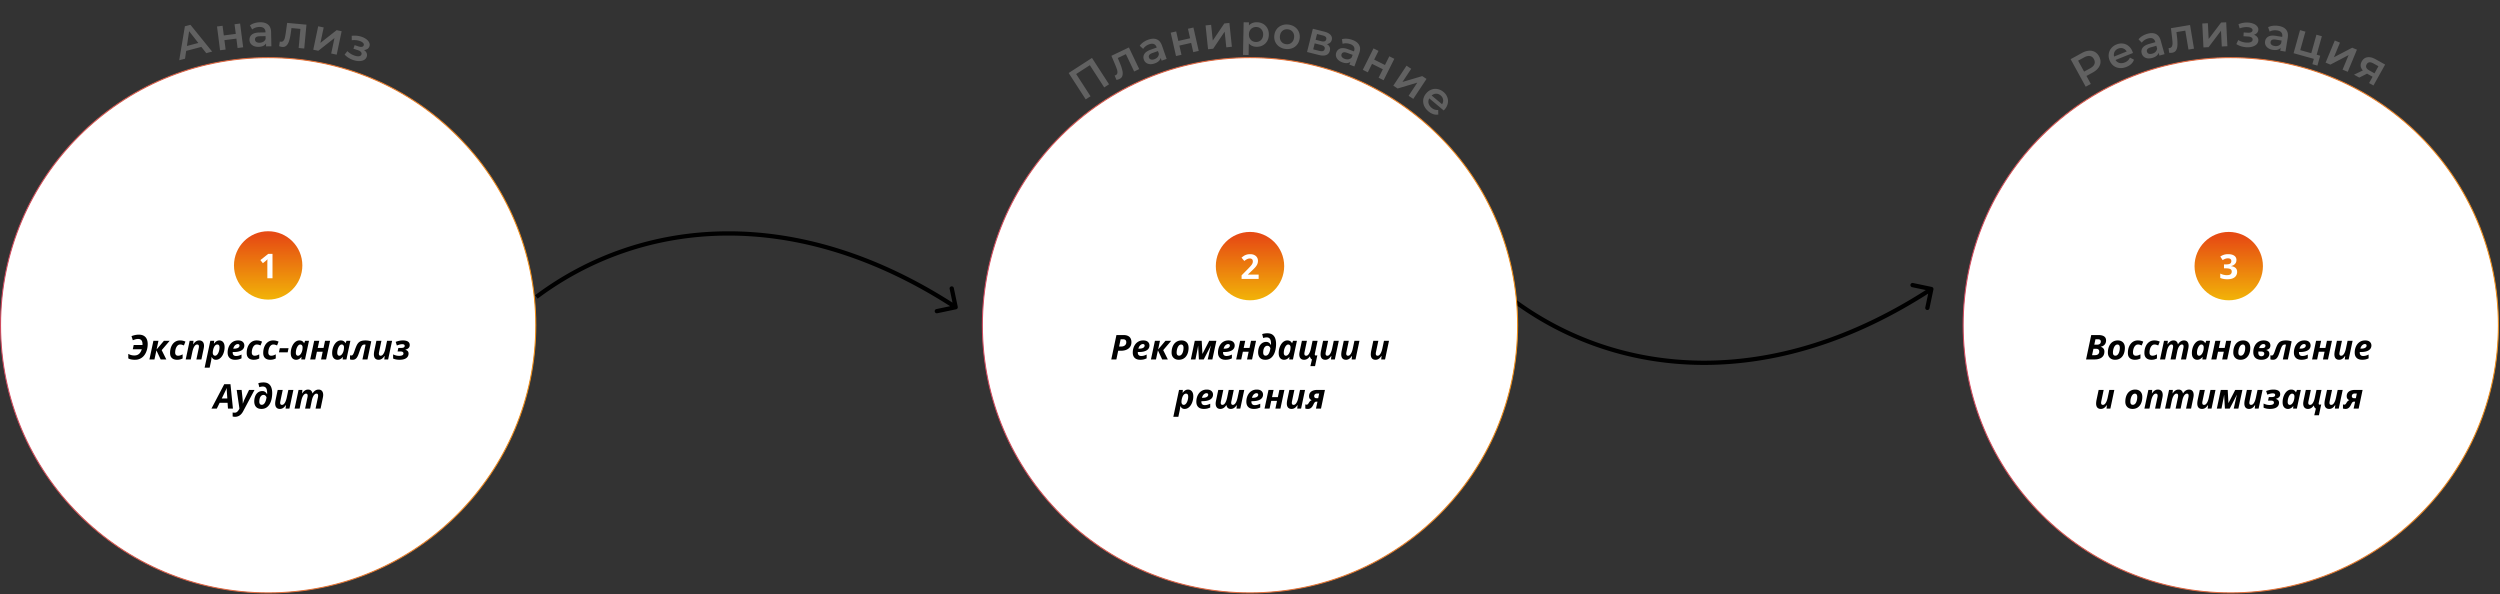 <svg width="1170" height="278" fill="none" xmlns="http://www.w3.org/2000/svg"><rect width="100%" height="100%" fill="#333333" stroke="none"/><path d="M447.456 144.752a1 1 0 00.773-1.184l-1.85-8.808a1.001 1.001 0 00-1.957.411l1.644 7.83-7.829 1.644a.999.999 0 10.411 1.957l8.808-1.85zm-195.857-4.978c48.993-36.673 120.841-43.647 195.104 4.837l1.094-1.675c-74.9-48.9-147.669-41.986-197.396-4.763l1.198 1.601z" fill="#000"/><path d="M1169.25 152.218c0 69.174-56.08 125.25-125.25 125.25-69.174 0-125.25-56.076-125.25-125.25 0-69.173 56.076-125.25 125.25-125.25 69.17 0 125.25 56.077 125.25 125.25z" fill="#fff" stroke="url(#paint0_linear_1_1324)" stroke-width=".5"/><path d="M974.36 24.78c1.118-.61 2.189-.957 3.214-1.039 1.037-.088 1.964.091 2.782.537.819.446 1.487 1.142 2.004 2.088.51.933.736 1.871.676 2.813-.066.93-.415 1.807-1.049 2.633-.622.818-1.491 1.533-2.609 2.144l-2.911 1.592 2.035 3.722-2.395 1.31-7.053-12.898 5.306-2.901zm3.799 7.21c1.044-.571 1.715-1.225 2.014-1.963.299-.738.223-1.518-.227-2.341-.45-.823-1.066-1.308-1.848-1.455-.783-.146-1.696.066-2.74.637l-2.801 1.531 2.801 5.122 2.801-1.531zm19.811-7.925a9.9 9.9 0 01.25.737l-8.166 3.275c.45.71 1.065 1.172 1.845 1.387.788.197 1.631.115 2.527-.244 1.144-.459 1.935-1.214 2.373-2.264l1.908.977a4.745 4.745 0 01-1.266 1.978c-.6.572-1.348 1.039-2.245 1.398-1.143.459-2.241.635-3.294.53-1.053-.106-1.982-.465-2.786-1.078-.796-.63-1.4-1.46-1.811-2.486-.407-1.014-.544-2.014-.413-3.002a5.348 5.348 0 011.164-2.684c.636-.784 1.467-1.38 2.494-1.793 1.013-.406 2.008-.541 2.983-.404a4.959 4.959 0 012.629 1.14c.778.623 1.381 1.468 1.808 2.533zm-6.638-1.32c-.78.313-1.349.813-1.707 1.5-.35.668-.43 1.409-.24 2.223l5.906-2.37c-.406-.711-.97-1.194-1.69-1.448s-1.477-.223-2.269.095zm13.698-6.945c1.59-.444 2.91-.399 3.96.137 1.06.518 1.81 1.545 2.24 3.083l1.77 6.33-2.39.667-.37-1.315c-.18.559-.52 1.047-1.03 1.465-.5.4-1.15.714-1.96.94-.81.226-1.55.288-2.24.188-.68-.114-1.26-.366-1.73-.757a3.073 3.073 0 01-.96-1.544c-.27-.97-.13-1.846.42-2.625.57-.797 1.62-1.411 3.17-1.844l2.8-.78-.05-.161c-.21-.755-.6-1.271-1.17-1.548-.56-.28-1.29-.296-2.18-.048-.6.17-1.18.432-1.72.786-.52.35-.94.751-1.25 1.201l-1.51-1.564c.45-.59 1.04-1.11 1.77-1.561a9.397 9.397 0 012.43-1.05zm2.23 9.32c.64-.177 1.16-.475 1.56-.894.42-.436.65-.952.7-1.548l-.35-1.254-2.61.729c-1.45.406-2.05 1.088-1.78 2.046.13.458.41.771.85.94.44.168.98.161 1.63-.02zm17.68-13.417l1.85 11.061-2.59.433-1.48-8.866-4.14.692.26 2.213c.18 1.476.25 2.728.2 3.756-.03 1.013-.23 1.85-.62 2.51-.37.645-.98 1.037-1.81 1.175-.38.065-.87.068-1.46.01l-.24-2.195c.2.01.37.002.51-.02.52-.088.88-.361 1.07-.82.19-.471.28-1.003.25-1.594-.02-.608-.09-1.462-.22-2.562l-.52-4.298 8.94-1.495zm5.72-.711l2.62-.132.37 7.383 5.82-7.693 2.39-.12.56 11.2-2.62.131-.37-7.382-5.8 7.692-2.41.121-.56-11.2zm24.2 5.295c.69.238 1.2.593 1.55 1.064.37.457.53.993.49 1.608a2.71 2.71 0 01-.8 1.78c-.49.489-1.16.855-1.98 1.098-.83.244-1.76.333-2.8.27a11.13 11.13 0 01-2.52-.45 9 9 0 01-2.18-1.02l.87-1.902c.53.34 1.13.616 1.8.826.68.21 1.36.337 2.04.379.88.054 1.57-.036 2.08-.271.52-.249.79-.61.82-1.086.03-.433-.15-.78-.52-1.042-.36-.26-.89-.413-1.59-.456l-2.18-.135.11-1.76 1.97.121c.65.04 1.17-.04 1.55-.24.39-.2.6-.503.62-.909.03-.405-.18-.74-.61-1.005-.43-.265-1.04-.422-1.82-.47-1.12-.07-2.32.13-3.6.598l-.55-1.97c1.51-.594 3.01-.845 4.51-.752.95.058 1.79.244 2.53.556.74.298 1.31.698 1.7 1.199.4.488.58 1.032.55 1.633a2.338 2.338 0 01-.6 1.436c-.36.398-.84.698-1.44.9zm11.53-4.151c1.63.266 2.81.862 3.53 1.79.75.915.99 2.16.74 3.736l-1.06 6.487-2.45-.399.22-1.347c-.39.432-.91.73-1.55.896-.62.154-1.34.164-2.17.029-.83-.136-1.54-.392-2.11-.77-.58-.392-1-.864-1.26-1.418a3.15 3.15 0 01-.22-1.801c.17-.995.66-1.73 1.49-2.205.85-.486 2.06-.6 3.65-.34l2.86.466.03-.166c.12-.773-.01-1.406-.42-1.897-.38-.489-1.03-.808-1.95-.956a6.12 6.12 0 00-1.89-.011c-.62.096-1.17.284-1.64.561l-.71-2.051c.65-.348 1.41-.573 2.26-.675a9.463 9.463 0 012.65.07zm-1.9 9.393c.65.106 1.25.055 1.79-.154.57-.22.99-.59 1.29-1.11l.21-1.285-2.67-.436c-1.49-.243-2.32.126-2.48 1.107-.08.47.05.873.38 1.21.32.337.82.56 1.48.668zm21.36 4.537l-1.3 4.632-2.36-.66.69-2.489-9.48-2.648 3.01-10.8 2.53.705-2.42 8.657 5.16 1.44 2.42-8.657 2.53.706-2.42 8.656 1.64.458zm6.83-7.112l2.42 1.005-2.83 6.83 8.55-4.46 2.22.917-4.29 10.36-2.43-1.004 2.83-6.83-8.53 4.467-2.24-.924 4.3-10.36zm23.56 11.256l-5.46 9.8-2.05-1.144 1.64-2.955-2.59-1.44-3.64 1.842-2.46-1.368 4.13-1.98c-.57-.64-.91-1.316-1.01-2.028-.08-.718.09-1.45.5-2.197.63-1.125 1.51-1.772 2.64-1.941 1.14-.17 2.41.134 3.8.91l4.5 2.502zm-5.5-.534c-1.48-.823-2.53-.678-3.15.435-.61 1.1-.2 2.05 1.23 2.846l2.44 1.358 1.85-3.321-2.37-1.318z" fill="#616161"/><path d="M904.071 134.287a1 1 0 01.773 1.185l-1.85 8.807a1 1 0 11-1.957-.411l1.644-7.829-7.829-1.644a1 1 0 01.411-1.957l8.808 1.849zm-195.856 4.979c48.993 36.673 120.841 43.646 195.104-4.837l1.093 1.674c-74.9 48.9-147.669 41.986-197.396 4.764l1.199-1.601z" fill="#000"/><path d="M710.25 152.219c0 69.173-56.076 125.25-125.25 125.25s-125.25-56.077-125.25-125.25c0-69.174 56.076-125.25 125.25-125.25s125.25 56.076 125.25 125.25z" fill="#fff" stroke="url(#paint1_linear_1_1324)" stroke-width=".5"/><path d="M511.046 27.11l7.982 12.343-2.257 1.46-6.728-10.404-6.401 4.139 6.727 10.404-2.257 1.46-7.982-12.344 10.916-7.059zm17.281-4.9l4.825 10.123-2.369 1.129-3.868-8.113-3.791 1.807.863 2.055c.575 1.37.985 2.554 1.229 3.555.251.981.282 1.843.092 2.584-.182.723-.653 1.266-1.411 1.627-.354.169-.823.307-1.407.415l-.835-2.045c.195-.046.355-.1.482-.16.48-.228.75-.59.809-1.083.053-.507-.015-1.04-.205-1.601-.183-.58-.487-1.38-.913-2.403l-1.691-3.986 8.19-3.904zm9.103-3.656c1.56-.545 2.881-.584 3.964-.118 1.091.45 1.9 1.427 2.427 2.934l2.17 6.204-2.339.818-.451-1.288c-.142.568-.453 1.078-.934 1.528-.472.432-1.104.786-1.897 1.063-.793.278-1.533.388-2.22.332-.692-.07-1.286-.285-1.783-.645a3.138 3.138 0 01-1.051-1.479c-.333-.951-.248-1.833.253-2.647.511-.83 1.526-1.512 3.045-2.043l2.736-.957-.055-.159c-.259-.74-.683-1.23-1.271-1.469-.574-.244-1.298-.213-2.17.092a6.128 6.128 0 00-1.667.894c-.504.384-.896.81-1.177 1.28l-1.602-1.465c.407-.617.961-1.174 1.662-1.671a9.439 9.439 0 012.36-1.204zm2.824 9.157c.622-.217 1.121-.547 1.5-.991.387-.462.588-.992.601-1.59l-.43-1.229-2.557.895c-1.427.499-1.977 1.217-1.648 2.156.157.449.46.743.909.883s.991.098 1.625-.124zm7.639-12.419l2.56-.58 1.007 4.444 5.51-1.248-1.007-4.445 2.56-.58 2.478 10.937-2.56.58-.979-4.321-5.51 1.248.979 4.321-2.56.58-2.478-10.936zm16.307-3.397l2.611-.272.768 7.352 5.394-7.996 2.381-.249 1.165 11.154-2.611.272-.768-7.352-5.372 7.994-2.402.25-1.166-11.153zm24.038-1.481c1.092.02 2.06.278 2.905.77a5.131 5.131 0 011.997 2.055c.473.877.699 1.883.677 3.017-.022 1.133-.286 2.136-.793 3.009a5.134 5.134 0 01-2.076 1.976c-.863.46-1.84.679-2.932.658-1.512-.03-2.699-.557-3.561-1.581l-.105 5.438-2.624-.051.295-15.285 2.498.048-.028 1.47a4.077 4.077 0 011.619-1.166 5.499 5.499 0 012.128-.358zm-.472 9.232c.965.019 1.763-.288 2.391-.92.642-.631.973-1.472.994-2.522.02-1.05-.279-1.903-.896-2.559-.604-.655-1.388-.993-2.354-1.011a3.31 3.31 0 00-1.709.408 3.03 3.03 0 00-1.22 1.194c-.305.527-.464 1.14-.477 1.84-.014.7.122 1.318.405 1.856a3.19 3.19 0 001.173 1.262 3.44 3.44 0 001.693.452zm13.793 3.259c-1.124-.148-2.106-.524-2.944-1.129a5.454 5.454 0 01-1.857-2.3c-.385-.94-.505-1.958-.36-3.054.144-1.097.523-2.043 1.136-2.837a5.451 5.451 0 012.39-1.74c.966-.367 2.011-.477 3.135-.328 1.139.15 2.127.527 2.965 1.132a5.315 5.315 0 011.837 2.296c.4.928.528 1.94.383 3.037-.144 1.097-.531 2.049-1.16 2.855a5.305 5.305 0 01-2.369 1.743c-.966.367-2.018.475-3.156.325zm.293-2.228c.958.127 1.791-.088 2.5-.645.709-.556 1.132-1.354 1.269-2.395s-.065-1.922-.605-2.643c-.541-.72-1.29-1.144-2.247-1.27-.958-.127-1.791.088-2.5.645-.695.558-1.111 1.357-1.248 2.398-.137 1.041.058 1.921.584 2.64.541.72 1.29 1.144 2.247 1.27zm19.141-.023c1.242.744 1.696 1.782 1.362 3.113-.245.977-.8 1.64-1.666 1.985-.866.346-2.019.338-3.459-.023l-5.54-1.389 2.727-10.877 5.316 1.333c1.331.333 2.309.838 2.933 1.514.624.676.824 1.463.599 2.359-.139.557-.409 1.001-.81 1.334-.388.336-.875.553-1.462.65zm-5.291-2.041l2.668.669c1.318.33 2.09.04 2.318-.87.222-.882-.326-1.489-1.643-1.819l-2.669-.669-.674 2.689zm1.789 5.211c1.399.351 2.212.071 2.441-.838.119-.476.044-.87-.224-1.182-.264-.326-.743-.576-1.436-.75l-2.994-.75-.7 2.79 2.913.73zm15.47-5.131c1.551.568 2.597 1.377 3.137 2.425.558 1.04.563 2.309.013 3.807l-2.263 6.171-2.326-.853.47-1.281c-.471.349-1.035.545-1.692.587-.639.034-1.353-.093-2.141-.382-.789-.29-1.431-.674-1.926-1.154-.49-.493-.813-1.036-.968-1.63a3.132 3.132 0 01.127-1.81c.347-.946.972-1.574 1.876-1.884.922-.318 2.139-.2 3.65.354l2.721.998.058-.158c.27-.736.254-1.383-.048-1.941-.29-.553-.868-.99-1.735-1.307a6.137 6.137 0 00-1.856-.368c-.633-.023-1.207.057-1.722.241l-.308-2.148c.706-.218 1.488-.297 2.346-.236.857.061 1.72.25 2.587.569zm-3.632 8.867c.618.227 1.214.289 1.789.186a2.494 2.494 0 001.473-.846l.448-1.223-2.543-.932c-1.42-.52-2.301-.314-2.643.619a1.34 1.34 0 00.142 1.26c.259.393.703.705 1.334.936zm13.469-4.914l2.348 1.174-2.037 4.076 5.053 2.525 2.037-4.076 2.348 1.173-5.012 10.032-2.348-1.174 1.98-3.963-5.053-2.526-1.981 3.964-2.348-1.173 5.013-10.032zm15.457 8.096l2.189 1.45-4.082 6.162 9.246-2.742 1.996 1.322-6.192 9.35-2.188-1.45 4.081-6.163-9.229 2.754-2.013-1.334 6.192-9.35zm17.927 20.39c-.117.14-.294.329-.532.568l-6.74-5.656c-.413.732-.53 1.492-.352 2.282.198.787.667 1.491 1.407 2.112.944.792 1.982 1.134 3.116 1.025l.038 2.143a4.738 4.738 0 01-2.341-.183c-.788-.259-1.552-.699-2.292-1.32-.944-.792-1.618-1.677-2.021-2.655-.404-.979-.525-1.967-.364-2.965.181-1 .627-1.923 1.338-2.77.702-.836 1.52-1.43 2.453-1.78a5.34 5.34 0 012.915-.24c.991.192 1.91.643 2.757 1.354.837.702 1.425 1.515 1.764 2.44a4.96 4.96 0 01.235 2.856c-.183.98-.643 1.91-1.381 2.789zm-1.968-6.476c-.643-.54-1.352-.806-2.127-.798-.754.007-1.445.286-2.073.837l4.874 4.09c.437-.694.597-1.418.481-2.173-.116-.755-.501-1.407-1.155-1.956z" fill="#616161"/><path d="M520.078 168.219l2.414-11.422h3.188c.927 0 1.669.14 2.226.422.563.276.969.664 1.219 1.164.255.5.383 1.08.383 1.742 0 .677-.125 1.268-.375 1.773-.25.505-.602.927-1.055 1.266a4.728 4.728 0 01-1.578.75 7.625 7.625 0 01-1.969.242h-1.218l-.852 4.063h-2.383zm3.664-6.047h.977c.474 0 .888-.078 1.242-.235.359-.156.638-.383.836-.679.203-.297.305-.654.305-1.071 0-.479-.128-.833-.383-1.062-.25-.229-.628-.344-1.133-.344h-1.125l-.719 3.391zm9.844 6.203c-.682 0-1.284-.123-1.805-.367a2.782 2.782 0 01-1.211-1.125c-.291-.5-.437-1.128-.437-1.883 0-.729.104-1.433.312-2.11a5.75 5.75 0 01.93-1.828 4.584 4.584 0 011.531-1.273c.61-.313 1.313-.469 2.11-.469.979 0 1.711.224 2.195.672.49.443.734 1.013.734 1.711 0 .458-.104.875-.312 1.25-.203.375-.513.698-.93.969-.417.265-.94.471-1.57.617-.63.14-1.37.211-2.219.211h-.398l-.016.164v.156c0 .469.135.841.406 1.117s.654.414 1.149.414c.458 0 .875-.052 1.25-.156a8.67 8.67 0 001.328-.516v1.774a6.862 6.862 0 01-1.399.508 7.402 7.402 0 01-1.648.164zm-.813-5.211h.352c.604 0 1.094-.065 1.469-.195.38-.131.656-.303.828-.516.177-.214.266-.445.266-.695 0-.25-.073-.435-.219-.555-.141-.125-.341-.188-.602-.188-.291 0-.581.092-.867.274a2.629 2.629 0 00-.758.758 3.212 3.212 0 00-.469 1.117zm5.868 5.055l1.867-8.735h2.359l-.867 4.063 3.438-4.063h2.687l-3.742 4.383 2.164 4.352h-2.641l-2-4.258-.914 4.258h-2.351zm13.007.156c-.656 0-1.237-.136-1.742-.406a2.962 2.962 0 01-1.179-1.157c-.282-.505-.422-1.104-.422-1.797 0-.619.06-1.211.179-1.773.125-.568.31-1.089.555-1.563.25-.479.56-.893.93-1.242a4 4 0 011.304-.82c.495-.198 1.053-.297 1.672-.297.677 0 1.263.138 1.758.414a2.79 2.79 0 011.149 1.18c.27.515.406 1.138.406 1.867a8.07 8.07 0 01-.18 1.719 6.189 6.189 0 01-.531 1.531 4.68 4.68 0 01-.906 1.234 3.968 3.968 0 01-1.297.821c-.495.192-1.06.289-1.696.289zm.196-1.914c.26 0 .497-.065.711-.196a2.06 2.06 0 00.57-.554c.167-.24.305-.513.414-.821.115-.312.201-.648.258-1.007.062-.36.094-.727.094-1.102 0-.297-.037-.56-.11-.789a1.034 1.034 0 00-.351-.547c-.162-.135-.38-.203-.657-.203-.286 0-.544.081-.773.242a2.147 2.147 0 00-.586.633 4.078 4.078 0 00-.414.891 6.572 6.572 0 00-.25 1.015 6.643 6.643 0 00-.078.992c0 .474.096.834.289 1.079.193.244.487.367.883.367zm5.469 1.758l1.843-8.735h3.242l.336 6.094h.047l3.141-6.094h3.344l-1.875 8.735h-2.172l.961-4.321c.088-.406.179-.797.273-1.172.099-.375.182-.682.25-.922h-.047l-3.312 6.415h-2.258l-.352-6.415h-.031c-.052.428-.112.816-.18 1.165-.062.343-.13.684-.203 1.023l-.843 4.227h-2.164zm16.164.156c-.683 0-1.284-.123-1.805-.367a2.776 2.776 0 01-1.211-1.125c-.292-.5-.438-1.128-.438-1.883 0-.729.105-1.433.313-2.11a5.71 5.71 0 01.93-1.828 4.574 4.574 0 011.531-1.273c.609-.313 1.312-.469 2.109-.469.979 0 1.711.224 2.196.672.489.443.734 1.013.734 1.711 0 .458-.104.875-.313 1.25-.203.375-.513.698-.929.969-.417.265-.94.471-1.571.617-.63.14-1.369.211-2.218.211h-.399l-.015.164v.156c0 .469.135.841.406 1.117s.654.414 1.148.414a4.67 4.67 0 001.25-.156 8.63 8.63 0 001.328-.516v1.774a6.854 6.854 0 01-1.398.508 7.402 7.402 0 01-1.648.164zm-.813-5.211h.352c.604 0 1.093-.065 1.468-.195.381-.131.657-.303.829-.516.177-.214.265-.445.265-.695 0-.25-.073-.435-.219-.555-.14-.125-.341-.188-.601-.188-.292 0-.581.092-.867.274a2.616 2.616 0 00-.758.758 3.212 3.212 0 00-.469 1.117zm5.867 5.055l1.867-8.735h2.375l-.726 3.36h2.726l.704-3.36h2.351l-1.859 8.735h-2.352l.75-3.602h-2.703l-.766 3.602h-2.367zm13.649.156c-.782 0-1.422-.151-1.922-.453a2.78 2.78 0 01-1.102-1.235c-.234-.521-.351-1.109-.351-1.765 0-.599.06-1.151.179-1.657.12-.51.289-.966.508-1.367a4.05 4.05 0 01.797-1.023 3.318 3.318 0 011.047-.641 3.37 3.37 0 011.242-.226c.365 0 .685.065.961.195.276.125.513.297.711.516.203.213.372.453.508.718h.062c.011-.088.016-.182.016-.281v-.234c0-1.047-.161-1.813-.484-2.297-.323-.485-.849-.727-1.579-.727-.244 0-.513.029-.804.086a4.001 4.001 0 00-.781.235l-.493-1.86a5.69 5.69 0 011.133-.281 8.147 8.147 0 011.313-.102c.958 0 1.734.206 2.328.618.599.406 1.036.981 1.312 1.726.282.745.422 1.628.422 2.649 0 .604-.042 1.205-.125 1.804-.078.594-.2 1.167-.367 1.719a7.729 7.729 0 01-.648 1.539c-.266.469-.586.88-.961 1.234-.37.349-.797.623-1.282.821a4.418 4.418 0 01-1.64.289zm.133-1.914c.265 0 .505-.063.718-.188a1.89 1.89 0 00.563-.515c.166-.219.31-.474.429-.766.125-.292.23-.604.313-.938.089-.338.159-.684.211-1.039a1.963 1.963 0 00-.297-.609 1.367 1.367 0 00-.469-.43 1.27 1.27 0 00-.64-.156c-.245 0-.469.05-.672.149a1.696 1.696 0 00-.547.429 2.5 2.5 0 00-.414.664 4.06 4.06 0 00-.25.883 6.082 6.082 0 00-.086 1.055c0 .458.099.817.297 1.078.198.255.479.383.844.383zm8.585 1.914c-.421 0-.82-.104-1.195-.313-.375-.208-.682-.544-.922-1.008-.234-.463-.351-1.078-.351-1.843 0-.573.06-1.141.179-1.703a7.895 7.895 0 01.532-1.594c.234-.505.515-.951.843-1.336a3.925 3.925 0 011.125-.922 2.873 2.873 0 011.368-.336c.369 0 .692.055.968.164.276.104.513.253.711.445.198.193.36.417.485.672h.062l.445-1.117h1.813l-1.859 8.735h-1.758l.109-1.133h-.062a4.402 4.402 0 01-.68.672 2.996 2.996 0 01-.813.453c-.296.109-.63.164-1 .164zm.922-1.899c.323 0 .623-.125.899-.375.276-.255.513-.586.711-.992a5.01 5.01 0 00.422-1.289 7.37 7.37 0 00.117-1.312c0-.37-.099-.675-.297-.914-.193-.245-.458-.368-.797-.368a1.1 1.1 0 00-.656.227 2.3 2.3 0 00-.563.609c-.172.255-.323.55-.453.883a6.125 6.125 0 00-.39 2.156c0 .453.088.797.265 1.032.177.229.425.343.742.343zm11.438 4.875l.75-3.132a1.511 1.511 0 01-.477-.352 1.678 1.678 0 01-.297-.477 4.656 4.656 0 01-.187-.578h-.063a5.003 5.003 0 01-.726.821c-.266.234-.56.416-.883.546a2.723 2.723 0 01-1.047.196c-.5 0-.917-.102-1.25-.305a1.93 1.93 0 01-.758-.867c-.166-.38-.25-.826-.25-1.336 0-.193.021-.44.063-.742.047-.302.101-.61.164-.922l.992-4.719h2.352l-1.071 5.102c-.036.177-.067.343-.093.5a3.242 3.242 0 00-.032.429c0 .329.071.571.211.727.141.156.352.234.633.234.359 0 .68-.151.961-.453.286-.307.536-.716.75-1.226a9.691 9.691 0 00.516-1.696l.765-3.617h2.352l-1.266 5.969a7.54 7.54 0 00-.039.219 2.628 2.628 0 00-.008.195c0 .177.045.307.133.391a.514.514 0 00.352.117c.125 0 .245-.011.359-.031.115-.021.229-.047.344-.079l-1.07 5.086h-2.18zm6.992-2.976c-.5 0-.914-.102-1.242-.305a1.855 1.855 0 01-.735-.867c-.161-.38-.242-.826-.242-1.336a9.632 9.632 0 01.188-1.664l.992-4.719h2.352l-1.071 5.102c-.036.177-.067.343-.094.5-.02.156-.031.299-.031.429 0 .329.071.571.211.727.141.156.352.234.633.234.359 0 .68-.151.961-.453.286-.307.536-.716.75-1.226a9.777 9.777 0 00.516-1.696l.765-3.617h2.352l-1.852 8.735h-1.797l.164-1.618h-.086a5.68 5.68 0 01-.742.922 3.05 3.05 0 01-.89.625 2.61 2.61 0 01-1.102.227zm9.672 0c-.5 0-.914-.102-1.242-.305a1.855 1.855 0 01-.735-.867c-.161-.38-.242-.826-.242-1.336a9.632 9.632 0 01.188-1.664l.992-4.719h2.351l-1.07 5.102c-.036.177-.068.343-.094.5-.02.156-.031.299-.031.429 0 .329.07.571.211.727.141.156.352.234.633.234.359 0 .68-.151.961-.453.286-.307.536-.716.75-1.226a9.692 9.692 0 00.515-1.696l.766-3.617h2.352l-1.852 8.735h-1.797l.164-1.618h-.086a5.68 5.68 0 01-.742.922 3.054 3.054 0 01-.891.625 2.603 2.603 0 01-1.101.227zm13.828 0c-.5 0-.914-.102-1.242-.305a1.855 1.855 0 01-.735-.867c-.161-.38-.242-.826-.242-1.336a9.632 9.632 0 01.188-1.664l.992-4.719h2.352l-1.071 5.102c-.036.177-.067.343-.094.5-.02.156-.031.299-.031.429 0 .329.071.571.211.727.141.156.352.234.633.234.359 0 .68-.151.961-.453.286-.307.536-.716.75-1.226a9.777 9.777 0 00.516-1.696l.765-3.617h2.352l-1.852 8.735h-1.797l.164-1.618h-.086a5.68 5.68 0 01-.742.922 3.05 3.05 0 01-.89.625 2.61 2.61 0 01-1.102.227zm-94.633 26.687l2.672-12.578h1.797l-.133 1.328h.07c.183-.25.394-.489.633-.718.24-.23.513-.415.821-.555a2.352 2.352 0 011.023-.219c.422 0 .82.104 1.195.313.375.208.68.546.914 1.015.235.464.352 1.084.352 1.86 0 .567-.063 1.132-.188 1.695a7.481 7.481 0 01-.531 1.594c-.229.5-.51.945-.844 1.336-.328.385-.7.69-1.117.914a2.902 2.902 0 01-1.367.328c-.354 0-.654-.055-.898-.164a1.929 1.929 0 01-.625-.461 4.298 4.298 0 01-.461-.649h-.063a15.506 15.506 0 01-.336 2.305l-.562 2.656h-2.352zm4.899-5.586c.229 0 .448-.073.656-.218a2.4 2.4 0 00.57-.61c.172-.26.321-.554.446-.883a6.185 6.185 0 00.39-2.164c0-.458-.086-.802-.258-1.031-.166-.229-.422-.344-.765-.344-.25 0-.479.065-.688.196-.203.13-.383.304-.539.523a3.724 3.724 0 00-.406.742 5.683 5.683 0 00-.281.844 7.627 7.627 0 00-.164.844 6.24 6.24 0 00-.047.726c0 .412.096.745.289 1 .198.25.463.375.797.375zm9.32 1.899c-.682 0-1.284-.123-1.805-.367a2.782 2.782 0 01-1.211-1.125c-.291-.5-.437-1.128-.437-1.883 0-.729.104-1.433.312-2.11a5.75 5.75 0 01.93-1.828 4.584 4.584 0 011.531-1.273c.61-.313 1.313-.469 2.11-.469.979 0 1.711.224 2.195.672.49.443.734 1.013.734 1.711 0 .458-.104.875-.312 1.25-.203.375-.513.698-.93.969-.417.265-.94.471-1.57.617-.63.14-1.37.211-2.219.211h-.398l-.016.164v.156c0 .469.135.841.406 1.117s.654.414 1.149.414c.458 0 .875-.052 1.25-.156a8.67 8.67 0 001.328-.516v1.774a6.862 6.862 0 01-1.399.508 7.402 7.402 0 01-1.648.164zm-.813-5.211h.352c.604 0 1.094-.065 1.469-.195.38-.131.656-.303.828-.516.177-.214.266-.445.266-.695 0-.25-.073-.435-.219-.555-.141-.125-.341-.188-.602-.188-.291 0-.581.092-.867.274a2.629 2.629 0 00-.758.758 3.212 3.212 0 00-.469 1.117zm8.586 5.211c-.724 0-1.268-.224-1.632-.672-.365-.453-.547-1.065-.547-1.836 0-.193.015-.409.047-.648.036-.245.08-.498.132-.758l1.039-4.977h2.352l-1.07 5.102c-.037.177-.068.343-.094.5a3.23 3.23 0 00-.031.429c0 .329.062.571.187.727.13.156.323.234.578.234.36 0 .68-.148.961-.445.287-.302.534-.708.742-1.219.214-.51.388-1.075.524-1.695l.75-3.633h2.351l-1.07 5.102a7.392 7.392 0 00-.101.5 3.242 3.242 0 00-.032.429c0 .329.065.571.196.727.13.156.323.234.578.234.265 0 .513-.088.742-.265.229-.177.435-.42.617-.727.188-.312.352-.672.492-1.078.146-.406.269-.841.368-1.305l.773-3.617h2.352l-1.86 8.735h-1.773l.156-1.618h-.063a5.369 5.369 0 01-.75.922c-.27.266-.572.474-.906.625a2.656 2.656 0 01-1.109.227c-.302 0-.568-.042-.797-.125a1.684 1.684 0 01-.594-.344 1.867 1.867 0 01-.406-.562 3.04 3.04 0 01-.234-.743h-.071a4.937 4.937 0 01-.75.922 3.171 3.171 0 01-.929.625 2.715 2.715 0 01-1.118.227zm15.633 0c-.682 0-1.284-.123-1.804-.367a2.771 2.771 0 01-1.211-1.125c-.292-.5-.438-1.128-.438-1.883 0-.729.104-1.433.313-2.11a5.727 5.727 0 01.929-1.828 4.577 4.577 0 011.532-1.273c.609-.313 1.312-.469 2.109-.469.979 0 1.711.224 2.195.672.49.443.735 1.013.735 1.711 0 .458-.105.875-.313 1.25-.203.375-.513.698-.93.969-.416.265-.94.471-1.57.617-.63.14-1.37.211-2.219.211h-.398c-.005.062-.011.117-.016.164v.156c0 .469.136.841.407 1.117.27.276.653.414 1.148.414.458 0 .875-.052 1.25-.156a8.63 8.63 0 001.328-.516v1.774a6.854 6.854 0 01-1.398.508 7.411 7.411 0 01-1.649.164zm-.812-5.211h.351c.604 0 1.094-.065 1.469-.195.38-.131.656-.303.828-.516.177-.214.266-.445.266-.695 0-.25-.073-.435-.219-.555-.141-.125-.341-.188-.602-.188-.291 0-.58.092-.867.274a2.629 2.629 0 00-.758.758 3.21 3.21 0 00-.468 1.117zm5.867 5.055l1.867-8.735h2.375l-.726 3.36h2.726l.703-3.36h2.352l-1.86 8.735h-2.351l.75-3.602h-2.703l-.766 3.602h-2.367zm12.656.156c-.5 0-.914-.102-1.242-.305a1.847 1.847 0 01-.734-.867c-.162-.38-.243-.826-.243-1.336 0-.193.016-.44.047-.742.032-.302.078-.61.141-.922l.992-4.719h2.352l-1.071 5.102c-.036.177-.067.343-.093.5a3.242 3.242 0 00-.032.429c0 .329.071.571.211.727.141.156.352.234.633.234.359 0 .68-.151.961-.453.286-.307.536-.716.75-1.226a9.691 9.691 0 00.516-1.696l.765-3.617h2.352l-1.852 8.735h-1.797l.164-1.618h-.085a5.686 5.686 0 01-.743.922 3.05 3.05 0 01-.89.625 2.607 2.607 0 01-1.102.227zm7.61 0c-.224 0-.438-.016-.641-.047a2.416 2.416 0 01-.539-.141v-1.937c.078.031.169.06.273.086.104.026.214.039.328.039a.882.882 0 00.383-.078 1.01 1.01 0 00.289-.227c.084-.094.159-.198.227-.312.182-.303.346-.55.492-.743.146-.192.297-.346.453-.461.156-.119.336-.21.539-.273a2.527 2.527 0 01-.633-.383 1.689 1.689 0 01-.437-.594 2.147 2.147 0 01-.156-.859c0-.521.099-.969.297-1.344.197-.375.468-.679.812-.914.349-.239.75-.416 1.203-.531a5.982 5.982 0 011.461-.172h3.649l-1.836 8.735h-2.36l.711-3.25h-.484c-.339 0-.604.109-.797.328a3.276 3.276 0 00-.524.828 9.053 9.053 0 01-.562 1.039 3.34 3.34 0 01-.508.609 2.243 2.243 0 01-.687.438 2.51 2.51 0 01-.953.164zm4.125-5.008h.726l.461-2.203h-.992c-.255 0-.485.049-.688.148a1.126 1.126 0 00-.484.422c-.115.182-.172.409-.172.68 0 .286.091.518.274.695.187.172.479.258.875.258z" fill="#000"/><circle cx="585" cy="124.541" r="16" fill="url(#paint2_linear_1_1324)"/><path d="M589.047 130.541h-7.985v-1.68l2.868-2.898a42.733 42.733 0 001.39-1.485c.354-.401.61-.765.766-1.093.161-.329.242-.68.242-1.055 0-.453-.127-.792-.383-1.016-.25-.229-.586-.344-1.007-.344-.443 0-.873.102-1.29.305a6.658 6.658 0 00-1.304.867l-1.313-1.554c.328-.282.675-.547 1.039-.797.37-.25.797-.451 1.282-.602.489-.156 1.075-.234 1.757-.234.75 0 1.394.135 1.93.406.542.271.958.641 1.25 1.109.292.464.438.99.438 1.579 0 .63-.125 1.205-.375 1.726-.25.521-.615 1.037-1.094 1.547a31.504 31.504 0 01-1.719 1.695l-1.469 1.383v.11h4.977v2.031z" fill="#fff"/><path d="M250.75 152.218c0 69.174-56.076 125.25-125.25 125.25S.25 221.392.25 152.218c0-69.173 56.076-125.25 125.25-125.25s125.25 56.077 125.25 125.25z" fill="#fff" stroke="url(#paint3_linear_1_1324)" stroke-width=".5"/><path d="M94.237 21.953l-7.108 1.869-.537 3.658-2.721.716 2.66-15.9 2.6-.682 10.155 12.53-2.762.726-2.287-2.917zm-1.418-1.842l-4.314-5.51-1.027 6.914 5.341-1.404zm8.744-7.714l2.604-.332.578 4.52 5.603-.717-.578-4.52 2.604-.333 1.422 11.124-2.604.332-.562-4.395-5.603.717.562 4.395-2.604.333-1.422-11.124zm20.123-1.973c1.652-.032 2.919.343 3.802 1.124.897.767 1.361 1.948 1.392 3.544l.127 6.571-2.478.048-.026-1.364c-.313.496-.767.883-1.364 1.16-.583.263-1.294.403-2.134.42-.84.016-1.578-.11-2.213-.378-.635-.282-1.133-.671-1.493-1.168a3.13 3.13 0 01-.537-1.733c-.02-1.008.336-1.82 1.066-2.436.744-.63 1.921-.962 3.53-.993l2.898-.056-.003-.168c-.015-.783-.265-1.38-.749-1.791-.47-.411-1.167-.608-2.091-.59a6.132 6.132 0 00-1.863.33 4.569 4.569 0 00-1.517.848l-1.065-1.89c.579-.46 1.279-.816 2.1-1.07a9.446 9.446 0 012.618-.408zm-.172 9.581c.658-.012 1.236-.17 1.734-.474a2.498 2.498 0 001.067-1.323l-.025-1.302-2.709.052c-1.512.03-2.258.541-2.239 1.535.009.476.206.85.589 1.123.383.272.911.402 1.583.39zm21.904-8.455l-1.037 11.165-2.613-.242.83-8.95-4.182-.388-.31 2.207c-.207 1.471-.461 2.699-.764 3.683-.287.972-.701 1.728-1.243 2.268-.527.527-1.209.752-2.046.675-.39-.037-.864-.158-1.421-.364l.329-2.184c.191.06.357.096.496.11.53.048.947-.124 1.25-.518.305-.407.52-.9.644-1.48.139-.591.288-1.435.446-2.531l.588-4.29 9.033.838zm5.498.75l2.568.541-1.523 7.234 7.585-5.957 2.343.493-2.311 10.974-2.569-.541 1.524-7.233-7.565 5.96-2.363-.497 2.311-10.973zm21.429 11.109c.604.404 1.015.879 1.235 1.422.236.535.259 1.095.066 1.68a2.706 2.706 0 01-1.229 1.52c-.6.347-1.332.534-2.195.56-.864.025-1.787-.123-2.771-.447a10.982 10.982 0 01-2.323-1.073 9.184 9.184 0 01-1.859-1.54l1.328-1.619c.423.463.934.882 1.533 1.256a8.631 8.631 0 001.876.882c.838.275 1.531.363 2.08.263.566-.108.924-.389 1.072-.84.136-.413.055-.793-.244-1.142-.284-.344-.759-.625-1.424-.844l-2.075-.682.551-1.676 1.875.617c.625.205 1.146.258 1.561.16.429-.096.707-.336.834-.722.127-.385.015-.761-.337-1.127-.351-.366-.899-.672-1.644-.916-1.064-.35-2.273-.46-3.627-.33l-.035-2.046c1.611-.192 3.128-.055 4.551.413.904.297 1.674.69 2.309 1.179.639.475 1.084 1.005 1.335 1.588.268.575.308 1.148.12 1.72a2.34 2.34 0 01-.938 1.239c-.45.294-.992.462-1.625.505z" fill="#616161"/><path d="M63.14 168.375a8.85 8.85 0 01-1.695-.149 4.587 4.587 0 01-1.406-.5v-2.117c.36.198.703.352 1.031.461.328.109.64.185.938.227a6.4 6.4 0 00.86.062c.603 0 1.13-.109 1.577-.328a3.046 3.046 0 001.14-.977c.313-.432.571-.966.774-1.601h-4.21l.413-1.984h4.118c.01-.068.015-.133.015-.196v-.203c0-.536-.075-.984-.226-1.344a1.63 1.63 0 00-.672-.812c-.297-.188-.67-.281-1.117-.281-.464 0-.88.054-1.25.164-.365.104-.787.252-1.266.445l-.625-1.922a9.103 9.103 0 011.633-.508 8.272 8.272 0 011.805-.195c.911 0 1.674.174 2.289.523a3.29 3.29 0 011.39 1.508c.313.656.469 1.451.469 2.383 0 .688-.073 1.38-.219 2.078a8.482 8.482 0 01-.664 1.985 6.46 6.46 0 01-1.164 1.687 5.155 5.155 0 01-1.687 1.164c-.651.287-1.401.43-2.25.43zm6.79-.156l1.867-8.735h2.36l-.868 4.063 3.438-4.063h2.687l-3.742 4.383 2.164 4.352h-2.64l-2-4.258-.915 4.258H69.93zm12.914.156a4.11 4.11 0 01-1.649-.321 2.604 2.604 0 01-1.172-1.031c-.286-.474-.43-1.094-.43-1.859 0-.63.066-1.235.196-1.813a6.56 6.56 0 01.578-1.601c.255-.49.57-.914.945-1.274a4.123 4.123 0 011.29-.851 4.145 4.145 0 011.617-.305c.52 0 .987.05 1.398.149.417.098.805.236 1.164.414l-.719 1.789a10.12 10.12 0 00-.828-.313 2.978 2.978 0 00-.921-.133c-.37 0-.701.107-.993.321-.286.213-.53.5-.734.859a4.703 4.703 0 00-.453 1.211 5.88 5.88 0 00-.156 1.352c0 .328.052.604.156.828.11.224.263.393.46.507.204.115.446.172.727.172a3.3 3.3 0 001.102-.179 9.972 9.972 0 001.047-.461v1.922a5.502 5.502 0 01-1.18.453 5.796 5.796 0 01-1.445.164zm4.07-.156l1.852-8.735h1.796l-.164 1.617h.07c.225-.349.472-.656.743-.922.27-.265.57-.474.898-.625a2.585 2.585 0 011.11-.234c.5 0 .916.104 1.25.313.338.203.59.492.758.867.166.375.25.82.25 1.336 0 .192-.016.409-.047.648-.032.24-.076.492-.133.758l-1.04 4.977h-2.35l1.07-5.102a5.2 5.2 0 00.093-.5c.021-.156.032-.3.032-.43 0-.328-.07-.57-.211-.726-.141-.157-.352-.235-.633-.235-.354 0-.675.154-.961.461-.287.302-.537.709-.75 1.219-.209.51-.38 1.076-.516 1.695l-.765 3.618h-2.352zm8.852 3.843l2.671-12.578h1.797l-.132 1.328h.07a5.33 5.33 0 01.633-.718c.239-.23.513-.415.82-.555a2.352 2.352 0 011.023-.219c.422 0 .821.104 1.196.313.375.208.679.546.914 1.015.234.464.351 1.084.351 1.86 0 .567-.062 1.132-.187 1.695a7.594 7.594 0 01-.531 1.594c-.23.5-.511.945-.844 1.336-.328.385-.701.69-1.117.914a2.909 2.909 0 01-1.368.328c-.354 0-.653-.055-.898-.164a1.93 1.93 0 01-.625-.461 4.37 4.37 0 01-.46-.649h-.063c-.032.422-.073.81-.125 1.164-.053.36-.123.74-.211 1.141l-.563 2.656h-2.351zm4.898-5.586c.229 0 .448-.073.656-.218.209-.151.399-.355.571-.61.171-.26.32-.554.445-.883.125-.333.221-.685.289-1.054.068-.37.102-.74.102-1.11 0-.458-.086-.802-.258-1.031-.167-.229-.422-.344-.766-.344-.25 0-.479.065-.687.196a1.95 1.95 0 00-.539.523 3.726 3.726 0 00-.407.742 5.753 5.753 0 00-.28.844 7.745 7.745 0 00-.165.844 6.42 6.42 0 00-.047.726c0 .412.096.745.29 1 .197.25.463.375.796.375zm9.32 1.899c-.682 0-1.283-.123-1.804-.367a2.771 2.771 0 01-1.211-1.125c-.292-.5-.438-1.128-.438-1.883 0-.729.104-1.433.313-2.11a5.727 5.727 0 01.929-1.828 4.587 4.587 0 011.532-1.273c.609-.313 1.312-.469 2.109-.469.979 0 1.711.224 2.195.672.49.443.735 1.013.735 1.711 0 .458-.104.875-.313 1.25-.203.375-.513.698-.929.969-.417.265-.941.471-1.571.617-.63.14-1.37.211-2.219.211h-.398c-.005.062-.01.117-.016.164v.156c0 .469.136.841.407 1.117.271.276.653.414 1.148.414.458 0 .875-.052 1.25-.156a8.63 8.63 0 001.328-.516v1.774a6.854 6.854 0 01-1.398.508 7.411 7.411 0 01-1.649.164zm-.812-5.211h.351c.605 0 1.094-.065 1.469-.195.38-.131.656-.303.828-.516.177-.214.266-.445.266-.695 0-.25-.073-.435-.219-.555-.14-.125-.341-.188-.601-.188-.292 0-.581.092-.868.274a2.613 2.613 0 00-.757.758 3.212 3.212 0 00-.469 1.117zm9.531 5.211a4.106 4.106 0 01-1.648-.321 2.599 2.599 0 01-1.172-1.031c-.287-.474-.43-1.094-.43-1.859 0-.63.065-1.235.195-1.813a6.562 6.562 0 01.579-1.601c.255-.49.57-.914.945-1.274a4.127 4.127 0 011.289-.851 4.142 4.142 0 011.617-.305c.521 0 .987.05 1.399.149a5.42 5.42 0 011.164.414l-.719 1.789a10.26 10.26 0 00-.828-.313 2.978 2.978 0 00-.922-.133c-.37 0-.701.107-.992.321a2.71 2.71 0 00-.735.859 4.692 4.692 0 00-.453 1.211 5.892 5.892 0 00-.156 1.352c0 .328.052.604.156.828.11.224.263.393.461.507.203.115.445.172.727.172.396 0 .763-.06 1.101-.179a9.891 9.891 0 001.047-.461v1.922a5.488 5.488 0 01-1.18.453 5.786 5.786 0 01-1.445.164zm7.735 0a4.11 4.11 0 01-1.649-.321 2.604 2.604 0 01-1.172-1.031c-.286-.474-.429-1.094-.429-1.859 0-.63.065-1.235.195-1.813a6.56 6.56 0 01.578-1.601c.255-.49.57-.914.945-1.274a4.127 4.127 0 011.289-.851 4.15 4.15 0 011.617-.305c.521 0 .987.05 1.399.149.417.098.805.236 1.164.414l-.719 1.789a10.26 10.26 0 00-.828-.313 2.978 2.978 0 00-.922-.133c-.37 0-.7.107-.992.321a2.72 2.72 0 00-.734.859 4.692 4.692 0 00-.453 1.211 5.838 5.838 0 00-.157 1.352c0 .328.052.604.157.828.109.224.263.393.461.507.203.115.445.172.726.172.396 0 .763-.06 1.102-.179a9.97 9.97 0 001.046-.461v1.922a5.48 5.48 0 01-1.179.453 5.797 5.797 0 01-1.445.164zm4.101-3.469l.414-1.953h4.094l-.414 1.953h-4.094zm8.008 3.469c-.422 0-.82-.104-1.195-.313-.375-.208-.683-.544-.922-1.008-.235-.463-.352-1.078-.352-1.843 0-.573.06-1.141.18-1.703a7.956 7.956 0 01.531-1.594c.234-.505.516-.951.844-1.336a3.899 3.899 0 011.125-.922 2.87 2.87 0 011.367-.336c.37 0 .693.055.969.164.276.104.513.253.711.445.198.193.359.417.484.672h.063l.445-1.117h1.812l-1.859 8.735h-1.758l.11-1.133h-.063a4.358 4.358 0 01-.68.672 2.976 2.976 0 01-.812.453c-.297.109-.63.164-1 .164zm.922-1.899c.323 0 .622-.125.898-.375.276-.255.513-.586.711-.992.198-.406.339-.836.422-1.289.042-.208.07-.417.086-.625.021-.213.031-.443.031-.687 0-.37-.099-.675-.297-.914-.192-.245-.458-.368-.797-.368-.229 0-.447.076-.656.227-.203.146-.39.349-.562.609-.172.255-.323.55-.453.883a6.216 6.216 0 00-.391 2.156c0 .453.088.797.266 1.032.177.229.424.343.742.343zm5.711 1.743l1.867-8.735h2.375l-.727 3.36h2.727l.703-3.36h2.352l-1.86 8.735h-2.351l.75-3.602h-2.704l-.765 3.602h-2.367zm12.742.156c-.422 0-.82-.104-1.195-.313-.375-.208-.683-.544-.922-1.008-.235-.463-.352-1.078-.352-1.843 0-.573.06-1.141.18-1.703a7.956 7.956 0 01.531-1.594c.234-.505.516-.951.844-1.336a3.899 3.899 0 011.125-.922 2.87 2.87 0 011.367-.336c.37 0 .693.055.969.164.276.104.513.253.711.445.198.193.359.417.484.672h.063l.445-1.117h1.812l-1.859 8.735h-1.758l.11-1.133h-.063a4.358 4.358 0 01-.68.672 2.976 2.976 0 01-.812.453c-.297.109-.63.164-1 .164zm.922-1.899c.323 0 .622-.125.898-.375.276-.255.513-.586.711-.992.198-.406.339-.836.422-1.289.042-.208.07-.417.086-.625.021-.213.031-.443.031-.687 0-.37-.099-.675-.297-.914-.192-.245-.458-.368-.797-.368-.229 0-.447.076-.656.227-.203.146-.39.349-.562.609-.172.255-.323.55-.453.883a5.873 5.873 0 00-.289 1.047c-.068.37-.102.74-.102 1.109 0 .453.088.797.266 1.032.177.229.424.343.742.343zm6.125 1.899c-.24 0-.448-.016-.625-.047a2.635 2.635 0 01-.539-.141v-1.937c.109.047.216.08.32.101.104.016.216.024.336.024a.74.74 0 00.531-.219c.151-.146.287-.344.406-.594.125-.255.245-.547.36-.875l.367-1.047c.26-.734.516-1.372.766-1.914.255-.547.554-.997.898-1.351a3.151 3.151 0 011.289-.789c.521-.177 1.177-.266 1.969-.266.542 0 1.052.047 1.531.141.479.093.87.198 1.172.312l-1.773 8.446h-2.352l1.469-6.915a4.221 4.221 0 00-.242-.039 1.335 1.335 0 00-.25-.023c-.428 0-.771.122-1.032.367-.255.245-.481.61-.679 1.094a28.872 28.872 0 00-.657 1.789 30.294 30.294 0 01-.539 1.508 6.42 6.42 0 01-.617 1.242 2.61 2.61 0 01-.851.836c-.339.198-.758.297-1.258.297zm12.226 0c-.5 0-.914-.102-1.242-.305a1.847 1.847 0 01-.734-.867c-.162-.38-.242-.826-.242-1.336 0-.193.015-.44.046-.742.032-.302.079-.61.141-.922l.992-4.719h2.352l-1.07 5.102c-.037.177-.068.343-.094.5a3.242 3.242 0 00-.032.429c0 .329.071.571.211.727.141.156.352.234.633.234.36 0 .68-.151.961-.453.287-.307.537-.716.75-1.226a9.607 9.607 0 00.516-1.696l.765-3.617h2.352l-1.852 8.735h-1.796l.164-1.618h-.086a5.735 5.735 0 01-.742.922 3.067 3.067 0 01-.891.625 2.604 2.604 0 01-1.102.227zm9.688 0a7.65 7.65 0 01-1.656-.172c-.516-.115-.933-.253-1.25-.414v-1.938c.354.177.77.336 1.25.477.484.141 1.01.211 1.578.211.369 0 .705-.034 1.007-.102.308-.067.553-.182.735-.343.182-.167.273-.396.273-.688 0-.297-.114-.523-.343-.68-.23-.156-.573-.234-1.032-.234h-1.375l.352-1.648h.976c.443 0 .813-.029 1.11-.086.297-.063.518-.164.664-.305.151-.146.226-.346.226-.602 0-.244-.088-.432-.265-.562-.177-.136-.49-.203-.938-.203a4.68 4.68 0 00-1.179.172 9.06 9.06 0 00-1.282.445l-.562-1.711c.51-.198 1.049-.359 1.617-.484a8.457 8.457 0 011.82-.188c.599 0 1.136.073 1.61.219.474.146.846.377 1.117.695.276.313.414.729.414 1.25 0 .422-.091.774-.273 1.055-.178.281-.42.51-.727.687-.302.172-.646.31-1.031.414v.063c.432.12.786.32 1.062.601.281.282.422.67.422 1.165 0 .578-.154 1.085-.461 1.523-.307.437-.778.779-1.414 1.023-.635.24-1.45.36-2.445.36zm-87.914 22.844l5.984-11.422h2.914l1.149 11.422h-2.321l-.187-2.719h-3.696l-1.343 2.719h-2.5zm4.82-4.75h2.602l-.203-2.946-.063-.945a10.186 10.186 0 01-.016-.977h-.039a9.928 9.928 0 01-.343.86c-.131.286-.276.591-.438.914l-1.5 3.094zm6.234 8.593a4.008 4.008 0 01-1.148-.148v-1.875c.135.026.276.049.422.07.141.021.302.031.484.031.495 0 .904-.145 1.227-.437.323-.287.604-.654.844-1.102l.203-.382-1.282-8.735h2.305l.438 4.047c.026.24.044.497.054.773.016.271.026.54.032.805.005.266.007.503.007.711h.063c.073-.177.146-.375.219-.594.078-.218.166-.455.265-.711.104-.26.227-.536.367-.828l2.032-4.203h2.554l-5.312 9.985c-.313.588-.664 1.075-1.055 1.46a3.743 3.743 0 01-2.719 1.133zm12.344-3.687c-.781 0-1.422-.151-1.922-.453a2.778 2.778 0 01-1.101-1.235c-.235-.521-.352-1.109-.352-1.765 0-.599.06-1.151.18-1.657.12-.51.289-.966.508-1.367.224-.401.489-.742.797-1.023a3.38 3.38 0 012.289-.867c.364 0 .685.065.961.195.276.125.513.297.711.516.203.213.372.453.507.718h.063c.01-.088.015-.182.015-.281v-.234c0-1.047-.161-1.813-.484-2.297-.323-.485-.849-.727-1.578-.727-.245 0-.513.029-.805.086a4.022 4.022 0 00-.781.235l-.492-1.86a5.672 5.672 0 011.133-.281 8.134 8.134 0 011.312-.102c.958 0 1.734.206 2.328.618.599.406 1.037.981 1.313 1.726.281.745.422 1.628.422 2.649 0 .604-.042 1.205-.125 1.804a10.768 10.768 0 01-.368 1.719 7.613 7.613 0 01-.648 1.539c-.266.469-.586.88-.961 1.234-.37.349-.797.623-1.281.821a4.423 4.423 0 01-1.641.289zm.133-1.914c.266 0 .505-.063.719-.188.213-.125.401-.297.562-.515.167-.219.31-.474.43-.766a6.14 6.14 0 00.312-.938c.089-.338.159-.684.211-1.039a1.939 1.939 0 00-.296-.609 1.385 1.385 0 00-.469-.43 1.273 1.273 0 00-.641-.156c-.245 0-.469.05-.672.149a1.707 1.707 0 00-.547.429 2.553 2.553 0 00-.414.664 4.175 4.175 0 00-.25.883 6.082 6.082 0 00-.086 1.055c0 .458.099.817.297 1.078.198.255.479.383.844.383zm8.5 1.914c-.5 0-.914-.102-1.242-.305a1.855 1.855 0 01-.735-.867c-.161-.38-.242-.826-.242-1.336a9.632 9.632 0 01.188-1.664l.992-4.719h2.351l-1.07 5.102c-.036.177-.068.343-.094.5-.02.156-.031.299-.031.429 0 .329.071.571.211.727.141.156.352.234.633.234.359 0 .68-.151.961-.453.286-.307.536-.716.75-1.226a9.777 9.777 0 00.516-1.696l.765-3.617h2.352l-1.852 8.735h-1.797l.164-1.618h-.086a5.68 5.68 0 01-.742.922 3.05 3.05 0 01-.89.625 2.61 2.61 0 01-1.102.227zm6.875-.156l1.852-8.735h1.796l-.164 1.617h.071a5.28 5.28 0 01.742-.922c.271-.265.57-.474.898-.625a2.588 2.588 0 011.11-.234c.599 0 1.062.159 1.39.477.334.312.552.747.657 1.304h.062c.219-.349.466-.656.742-.922.276-.265.584-.474.922-.625a2.671 2.671 0 011.117-.234c.729 0 1.274.227 1.633.68.365.453.547 1.065.547 1.836 0 .192-.016.409-.047.648a8.93 8.93 0 01-.133.758l-1.039 4.977h-2.351l1.078-5.102c.041-.177.073-.344.094-.5.02-.156.031-.3.031-.43 0-.328-.065-.57-.195-.726-.126-.157-.316-.235-.571-.235-.271 0-.521.086-.75.258a2.545 2.545 0 00-.625.719 5.884 5.884 0 00-.5 1.07c-.14.406-.258.844-.351 1.313l-.75 3.633h-2.352l1.07-5.102c.042-.177.073-.344.094-.5.021-.156.031-.3.031-.43 0-.328-.065-.57-.195-.726-.125-.157-.315-.235-.57-.235a1.19 1.19 0 00-.742.266 2.59 2.59 0 00-.625.734 5.764 5.764 0 00-.5 1.071c-.141.406-.261.841-.36 1.304l-.765 3.618h-2.352z" fill="#000"/><path d="M141.5 124.219c0 8.836-7.163 16-16 16s-16-7.164-16-16c0-8.837 7.163-16 16-16s16 7.163 16 16z" fill="url(#paint4_linear_1_1324)"/><path d="M127.531 130.219h-2.414v-6.61a48.447 48.447 0 01.063-2.273 5.599 5.599 0 01-.352.351c-.172.162-.333.308-.484.438l-1.313 1.054-1.164-1.453 3.68-2.929h1.984v11.422z" fill="#fff"/><path d="M976.28 168.219l2.414-11.422h3.328c.729 0 1.365.086 1.906.257.542.167.961.438 1.258.813.302.37.453.859.453 1.469 0 .515-.099.974-.297 1.375a2.62 2.62 0 01-.843.992c-.37.26-.821.448-1.352.562v.063c.521.135.935.388 1.242.758.313.364.469.833.469 1.406 0 .865-.198 1.573-.594 2.125-.396.547-.935.95-1.617 1.211-.677.26-1.44.391-2.289.391h-4.078zm2.804-2h1.407c.39 0 .731-.066 1.023-.196.292-.13.518-.323.68-.578.166-.255.25-.568.25-.937 0-.401-.12-.711-.36-.93-.234-.224-.591-.336-1.07-.336h-1.289l-.641 2.977zm1.04-4.899h1.164c.38 0 .711-.049.992-.148.286-.105.508-.263.664-.477.156-.219.234-.5.234-.844 0-.354-.109-.619-.328-.797-.219-.182-.552-.273-1-.273h-1.187l-.539 2.539zm9.71 7.055c-.656 0-1.237-.136-1.742-.406a2.962 2.962 0 01-1.179-1.157c-.282-.505-.422-1.104-.422-1.797 0-.619.06-1.211.179-1.773.125-.568.31-1.089.555-1.563.25-.479.56-.893.93-1.242a4 4 0 011.304-.82c.495-.198 1.053-.297 1.672-.297.677 0 1.263.138 1.758.414a2.79 2.79 0 011.149 1.18c.27.515.406 1.138.406 1.867a8.07 8.07 0 01-.18 1.719 6.189 6.189 0 01-.531 1.531 4.68 4.68 0 01-.906 1.234 3.968 3.968 0 01-1.297.821c-.495.192-1.06.289-1.696.289zm.196-1.914c.26 0 .497-.065.711-.196a2.06 2.06 0 00.57-.554c.167-.24.305-.513.414-.821.115-.312.201-.648.258-1.007.062-.36.094-.727.094-1.102 0-.297-.037-.56-.11-.789a1.034 1.034 0 00-.351-.547c-.162-.135-.381-.203-.657-.203-.286 0-.544.081-.773.242a2.147 2.147 0 00-.586.633 4.078 4.078 0 00-.414.891 6.572 6.572 0 00-.25 1.015 6.643 6.643 0 00-.078.992c0 .474.096.834.289 1.079.193.244.487.367.883.367zm9.07 1.914a4.106 4.106 0 01-1.648-.321 2.599 2.599 0 01-1.172-1.031c-.287-.474-.43-1.094-.43-1.859 0-.63.065-1.235.195-1.813a6.562 6.562 0 01.579-1.601c.255-.49.57-.914.945-1.274a4.127 4.127 0 011.289-.851 4.15 4.15 0 011.622-.305c.52 0 .98.05 1.39.149.42.098.81.236 1.17.414l-.72 1.789c-.28-.12-.56-.224-.83-.313a2.978 2.978 0 00-.92-.133c-.37 0-.702.107-.993.321a2.71 2.71 0 00-.735.859 4.692 4.692 0 00-.453 1.211 5.892 5.892 0 00-.156 1.352c0 .328.052.604.156.828.11.224.263.393.461.507.203.115.445.172.727.172.395 0 .763-.06 1.103-.179a9.93 9.93 0 001.05-.461v1.922c-.37.192-.76.343-1.18.453-.43.109-.908.164-1.45.164zm7.73 0c-.6 0-1.15-.107-1.64-.321a2.665 2.665 0 01-1.18-1.031c-.28-.474-.43-1.094-.43-1.859 0-.63.07-1.235.2-1.813.13-.578.32-1.112.58-1.601.25-.49.57-.914.94-1.274.38-.364.81-.648 1.29-.851a4.193 4.193 0 011.62-.305c.52 0 .99.05 1.4.149.41.098.8.236 1.16.414l-.72 1.789c-.28-.12-.55-.224-.82-.313a3.044 3.044 0 00-.93-.133c-.37 0-.7.107-.99.321-.29.213-.53.5-.73.859-.2.359-.35.763-.46 1.211-.1.443-.15.893-.15 1.352 0 .328.05.604.15.828.11.224.27.393.46.507.21.115.45.172.73.172.4 0 .76-.06 1.1-.179a9.93 9.93 0 001.05-.461v1.922c-.37.192-.76.343-1.18.453-.42.109-.9.164-1.45.164zm4.07-.156l1.86-8.735h1.79l-.16 1.617h.07c.22-.349.47-.656.74-.922.27-.265.57-.474.9-.625.33-.156.7-.234 1.11-.234.6 0 1.06.159 1.39.477.33.312.55.747.66 1.304h.06c.22-.349.46-.656.74-.922.28-.265.58-.474.92-.625.35-.156.72-.234 1.12-.234.73 0 1.27.227 1.63.68.37.453.55 1.065.55 1.836a7.83 7.83 0 01-.18 1.406l-1.04 4.977h-2.35l1.08-5.102c.04-.177.07-.344.09-.5.02-.156.03-.3.03-.43 0-.328-.06-.57-.19-.726-.13-.157-.32-.235-.57-.235-.27 0-.52.086-.75.258-.23.172-.44.412-.63.719s-.35.664-.5 1.07c-.14.406-.26.844-.35 1.313l-.75 3.633h-2.35l1.07-5.102c.04-.177.07-.344.09-.5.02-.156.03-.3.03-.43 0-.328-.06-.57-.19-.726-.13-.157-.32-.235-.57-.235-.27 0-.51.089-.74.266a2.65 2.65 0 00-.63.734c-.19.308-.35.664-.5 1.071-.14.406-.26.841-.36 1.304l-.76 3.618h-2.36zm17.37.156c-.42 0-.82-.104-1.19-.313-.38-.208-.69-.544-.93-1.008-.23-.463-.35-1.078-.35-1.843 0-.573.06-1.141.18-1.703.13-.563.3-1.094.53-1.594.24-.505.52-.951.85-1.336.33-.391.71-.698 1.12-.922.42-.224.88-.336 1.37-.336.37 0 .69.055.97.164.27.104.51.253.71.445.2.193.36.417.48.672h.07l.44-1.117h1.81l-1.85 8.735h-1.76l.11-1.133h-.07c-.2.255-.43.479-.68.672-.24.192-.51.343-.81.453-.29.109-.63.164-1 .164zm.92-1.899c.33 0 .63-.125.9-.375.28-.255.52-.586.71-.992a5.185 5.185 0 00.51-1.914c.02-.213.03-.443.03-.687 0-.37-.1-.675-.29-.914a.972.972 0 00-.8-.368c-.23 0-.45.076-.66.227-.2.146-.39.349-.56.609-.17.255-.32.55-.45.883a5.71 5.71 0 00-.29 1.047c-.07.37-.1.74-.1 1.109 0 .453.08.797.26 1.032.18.229.43.343.74.343zm5.71 1.743l1.87-8.735h2.38l-.73 3.36h2.73l.7-3.36h2.35l-1.86 8.735h-2.35l.75-3.602h-2.7l-.77 3.602h-2.37zm13.62.156c-.65 0-1.24-.136-1.74-.406a2.99 2.99 0 01-1.18-1.157c-.28-.505-.42-1.104-.42-1.797 0-.619.06-1.211.18-1.773.12-.568.31-1.089.55-1.563.25-.479.56-.893.93-1.242.38-.354.81-.627 1.31-.82.49-.198 1.05-.297 1.67-.297.68 0 1.26.138 1.76.414.49.271.87.664 1.15 1.18.27.515.4 1.138.4 1.867a8.07 8.07 0 01-.18 1.719 5.99 5.99 0 01-.53 1.531c-.24.469-.54.88-.91 1.234-.36.349-.79.623-1.29.821-.5.192-1.06.289-1.7.289zm.2-1.914c.26 0 .49-.065.71-.196.21-.135.4-.32.57-.554.17-.24.3-.513.41-.821.12-.312.2-.648.26-1.007.06-.36.09-.727.09-1.102 0-.297-.03-.56-.11-.789a.972.972 0 00-.35-.547c-.16-.135-.38-.203-.65-.203-.29 0-.55.081-.78.242-.22.156-.42.367-.58.633a4 4 0 00-.42.891c-.11.328-.19.666-.25 1.015-.05.344-.07.675-.07.992 0 .474.09.834.28 1.079.2.244.49.367.89.367zm9.54 1.914c-.79 0-1.46-.138-2.02-.414a2.847 2.847 0 01-1.27-1.203c-.29-.526-.43-1.164-.43-1.914 0-.584.06-1.146.19-1.688a6.26 6.26 0 01.6-1.516c.26-.463.58-.867.97-1.211.39-.349.85-.619 1.36-.812a4.801 4.801 0 011.73-.297c.62 0 1.17.094 1.64.281.47.183.84.448 1.11.797.26.349.4.774.4 1.274 0 .437-.09.797-.25 1.078-.16.276-.39.495-.67.656a4.07 4.07 0 01-.97.367v.063c.38.099.71.286.98.562.28.276.42.669.42 1.18 0 .489-.14.948-.41 1.375-.27.422-.68.766-1.24 1.031-.55.261-1.27.391-2.14.391zm.04-1.641c.29 0 .54-.052.75-.156.2-.104.36-.245.46-.422.11-.182.17-.391.17-.625a.945.945 0 00-.17-.57c-.11-.151-.28-.263-.52-.336-.24-.078-.55-.117-.94-.117h-1.15c0 .078-.01.161-.01.25V165c0 .625.13 1.07.41 1.336.27.265.6.398 1 .398zm-1.07-3.844h1.57c.3 0 .55-.039.76-.117.21-.083.38-.206.49-.367.11-.161.17-.362.17-.602a.7.7 0 00-.26-.578c-.17-.14-.4-.211-.67-.211-.3 0-.59.079-.85.235-.26.156-.5.375-.71.656-.2.281-.37.609-.5.984zm6.48 5.485c-.24 0-.45-.016-.63-.047a2.642 2.642 0 01-.53-.141v-1.937c.1.047.21.08.32.101.1.016.21.024.33.024.2 0 .38-.073.53-.219.15-.146.29-.344.41-.594.12-.255.24-.547.36-.875.11-.328.24-.677.37-1.047.26-.734.51-1.372.76-1.914.26-.547.56-.997.9-1.351.34-.354.77-.617 1.29-.789.52-.177 1.18-.266 1.97-.266.54 0 1.05.047 1.53.141.48.093.87.198 1.17.312l-1.77 8.446h-2.35l1.46-6.915a2.746 2.746 0 00-.24-.039 1.327 1.327 0 00-.25-.023c-.42 0-.77.122-1.03.367-.25.245-.48.61-.68 1.094-.2.479-.42 1.075-.65 1.789-.18.536-.36 1.039-.54 1.508a6.85 6.85 0 01-.62 1.242c-.23.354-.51.633-.85.836-.34.198-.76.297-1.26.297zm13.3 0c-.69 0-1.29-.123-1.81-.367-.51-.25-.92-.625-1.21-1.125-.29-.5-.44-1.128-.44-1.883 0-.729.11-1.433.32-2.11.2-.682.51-1.291.93-1.828.41-.536.92-.961 1.53-1.273.61-.313 1.31-.469 2.11-.469.98 0 1.71.224 2.19.672.49.443.74 1.013.74 1.711 0 .458-.11.875-.32 1.25-.2.375-.51.698-.93.969-.41.265-.94.471-1.57.617-.63.14-1.37.211-2.22.211h-.39c-.01.062-.01.117-.02.164v.156c0 .469.14.841.41 1.117.27.276.65.414 1.15.414.45 0 .87-.052 1.25-.156a8.78 8.78 0 001.32-.516v1.774c-.46.224-.92.393-1.4.508-.47.109-1.02.164-1.64.164zm-.82-5.211h.36c.6 0 1.09-.065 1.46-.195.38-.131.66-.303.83-.516.18-.214.27-.445.27-.695 0-.25-.08-.435-.22-.555-.14-.125-.34-.188-.6-.188-.29 0-.58.092-.87.274-.29.182-.54.435-.76.758a3.31 3.31 0 00-.47 1.117zm5.87 5.055l1.87-8.735h2.37l-.72 3.36h2.72l.71-3.36h2.35l-1.86 8.735h-2.35l.75-3.602h-2.71l-.76 3.602h-2.37zm12.66.156c-.5 0-.92-.102-1.24-.305a1.842 1.842 0 01-.74-.867c-.16-.38-.24-.826-.24-1.336 0-.193.01-.44.05-.742.03-.302.07-.61.14-.922l.99-4.719h2.35l-1.07 5.102c-.04.177-.07.343-.09.5-.03.156-.04.299-.04.429 0 .329.07.571.22.727.14.156.35.234.63.234.36 0 .68-.151.96-.453.29-.307.54-.716.75-1.226.21-.516.38-1.081.51-1.696l.77-3.617h2.35l-1.85 8.735h-1.8l.17-1.618h-.09c-.22.344-.47.651-.74.922a3.09 3.09 0 01-.89.625c-.33.151-.7.227-1.1.227zm10.74 0c-.68 0-1.28-.123-1.81-.367-.51-.25-.91-.625-1.21-1.125-.29-.5-.43-1.128-.43-1.883 0-.729.1-1.433.31-2.11.21-.682.52-1.291.93-1.828a4.65 4.65 0 011.53-1.273c.61-.313 1.31-.469 2.11-.469.98 0 1.71.224 2.19.672.49.443.74 1.013.74 1.711 0 .458-.11.875-.31 1.25-.21.375-.52.698-.93.969-.42.265-.94.471-1.57.617-.63.14-1.37.211-2.22.211h-.4c-.01.062-.01.117-.02.164v.156c0 .469.14.841.41 1.117.27.276.65.414 1.15.414.46 0 .87-.052 1.25-.156.37-.104.82-.276 1.33-.516v1.774c-.46.224-.93.393-1.4.508a7.49 7.49 0 01-1.65.164zm-.81-5.211h.35c.6 0 1.09-.065 1.47-.195.38-.131.65-.303.83-.516a1.1 1.1 0 00.26-.695c0-.25-.07-.435-.22-.555-.14-.125-.34-.188-.6-.188-.29 0-.58.092-.87.274a2.57 2.57 0 00-.75.758c-.22.323-.38.695-.47 1.117zm-121.448 28.211c-.5 0-.914-.102-1.243-.305a1.853 1.853 0 01-.734-.867c-.161-.38-.242-.826-.242-1.336a9.95 9.95 0 01.187-1.664l.993-4.719h2.351l-1.07 5.102c-.037.177-.068.343-.094.5a3.23 3.23 0 00-.031.429c0 .329.07.571.211.727.14.156.351.234.633.234.359 0 .679-.151.961-.453.286-.307.536-.716.75-1.226a9.692 9.692 0 00.515-1.696l.766-3.617h2.351l-1.851 8.735h-1.797l.164-1.618h-.086a5.68 5.68 0 01-.742.922 3.067 3.067 0 01-.891.625 2.603 2.603 0 01-1.101.227zm14.789 0c-.657 0-1.237-.136-1.742-.406a2.964 2.964 0 01-1.18-1.157c-.281-.505-.422-1.104-.422-1.797 0-.619.06-1.211.18-1.773.125-.568.31-1.089.554-1.563.25-.479.56-.893.93-1.242.375-.354.81-.627 1.305-.82.494-.198 1.052-.297 1.672-.297.677 0 1.262.138 1.762.414.49.271.87.664 1.14 1.18.27.515.41 1.138.41 1.867a8.07 8.07 0 01-.18 1.719 5.99 5.99 0 01-.53 1.531c-.24.469-.54.88-.91 1.234-.36.349-.79.623-1.294.821-.495.192-1.06.289-1.695.289zm.195-1.914c.26 0 .497-.065.711-.196.213-.135.404-.32.57-.554.167-.24.305-.513.414-.821.115-.312.199-.648.259-1.007.06-.36.09-.727.09-1.102 0-.297-.03-.56-.11-.789a.985.985 0 00-.348-.547c-.162-.135-.38-.203-.656-.203-.287 0-.545.081-.774.242a2.147 2.147 0 00-.586.633 4.173 4.173 0 00-.414.891 6.688 6.688 0 00-.25 1.015 6.643 6.643 0 00-.078.992c0 .474.096.834.289 1.079.193.244.487.367.883.367zm5.404 1.758l1.85-8.735h1.8l-.16 1.617h.07c.22-.349.47-.656.74-.922.27-.265.57-.474.9-.625.33-.156.7-.234 1.11-.234.5 0 .91.104 1.25.313.34.203.59.492.75.867.17.375.25.82.25 1.336 0 .192-.01.409-.04.648-.03.24-.08.492-.13.758l-1.04 4.977h-2.36l1.07-5.102c.05-.177.08-.344.1-.5.02-.156.03-.3.03-.43 0-.328-.07-.57-.21-.726-.14-.157-.35-.235-.63-.235-.36 0-.68.154-.96.461-.29.302-.54.709-.75 1.219a9.67 9.67 0 00-.52 1.695l-.77 3.618h-2.35zm9.67 0l1.86-8.735h1.79l-.16 1.617h.07c.22-.349.47-.656.74-.922.27-.265.57-.474.9-.625.33-.156.7-.234 1.11-.234.6 0 1.06.159 1.39.477.33.312.55.747.66 1.304h.06c.22-.349.46-.656.74-.922.28-.265.58-.474.92-.625.35-.156.72-.234 1.12-.234.73 0 1.27.227 1.63.68.37.453.55 1.065.55 1.836a7.83 7.83 0 01-.18 1.406l-1.04 4.977h-2.35l1.08-5.102c.04-.177.07-.344.09-.5.02-.156.03-.3.03-.43 0-.328-.06-.57-.19-.726-.13-.157-.32-.235-.57-.235-.27 0-.52.086-.75.258-.23.172-.44.412-.63.719s-.35.664-.5 1.07c-.14.406-.26.844-.35 1.313l-.75 3.633h-2.35l1.07-5.102c.04-.177.07-.344.09-.5.02-.156.03-.3.03-.43 0-.328-.06-.57-.19-.726-.13-.157-.32-.235-.57-.235-.27 0-.52.089-.74.266a2.65 2.65 0 00-.63.734c-.19.308-.35.664-.5 1.071-.14.406-.26.841-.36 1.304l-.76 3.618h-2.36zm17.29.156c-.5 0-.92-.102-1.25-.305a1.88 1.88 0 01-.73-.867c-.16-.38-.24-.826-.24-1.336 0-.193.01-.44.04-.742s.08-.61.14-.922l1-4.719h2.35l-1.07 5.102c-.04.177-.07.343-.1.5-.02.156-.03.299-.03.429 0 .329.07.571.21.727.14.156.36.234.64.234.36 0 .68-.151.96-.453.28-.307.53-.716.75-1.226.21-.516.38-1.081.51-1.696l.77-3.617h2.35l-1.85 8.735h-1.8l.17-1.618h-.09c-.22.344-.47.651-.74.922a3.09 3.09 0 01-.89.625c-.33.151-.7.227-1.1.227zm6.93-.156l1.85-8.735h3.24l.33 6.094h.05l3.14-6.094h3.35l-1.88 8.735h-2.17l.96-4.321c.09-.406.18-.797.27-1.172.1-.375.19-.682.25-.922h-.04l-3.32 6.415h-2.25l-.36-6.415h-.03c-.05.428-.11.816-.18 1.165-.06.343-.13.684-.2 1.023l-.84 4.227h-2.17zm15.1.156c-.5 0-.92-.102-1.25-.305a1.88 1.88 0 01-.73-.867c-.16-.38-.24-.826-.24-1.336 0-.193.01-.44.04-.742.04-.302.08-.61.15-.922l.99-4.719h2.35l-1.07 5.102c-.04.177-.07.343-.09.5-.03.156-.04.299-.04.429 0 .329.07.571.21.727.15.156.36.234.64.234.36 0 .68-.151.96-.453.28-.307.53-.716.75-1.226.21-.516.38-1.081.51-1.696l.77-3.617h2.35l-1.85 8.735h-1.8l.17-1.618h-.09c-.22.344-.47.651-.74.922a3.09 3.09 0 01-.89.625c-.33.151-.7.227-1.1.227zm9.68 0c-.58 0-1.14-.058-1.65-.172-.52-.115-.93-.253-1.25-.414v-1.938c.35.177.77.336 1.25.477.48.141 1.01.211 1.58.211.37 0 .7-.034 1-.102.31-.067.56-.182.74-.343.18-.167.27-.396.27-.688 0-.297-.11-.523-.34-.68-.23-.156-.58-.234-1.03-.234h-1.38l.35-1.648h.98c.44 0 .81-.029 1.11-.086.3-.063.52-.164.66-.305.15-.146.23-.346.23-.602 0-.244-.09-.432-.27-.562-.17-.136-.49-.203-.93-.203-.35 0-.75.057-1.18.172a8.66 8.66 0 00-1.28.445l-.57-1.711c.51-.198 1.05-.359 1.62-.484a8.437 8.437 0 011.82-.188c.6 0 1.14.073 1.61.219.47.146.85.377 1.12.695.27.313.41.729.41 1.25 0 .422-.09.774-.27 1.055-.18.281-.42.51-.73.687-.3.172-.64.31-1.03.414v.063c.43.12.79.32 1.06.601.28.282.42.67.42 1.165 0 .578-.15 1.085-.46 1.523-.3.437-.78.779-1.41 1.023-.64.24-1.45.36-2.45.36zm8.47 0a2.4 2.4 0 01-1.2-.313c-.38-.208-.68-.544-.92-1.008-.24-.463-.35-1.078-.35-1.843 0-.573.06-1.141.18-1.703.12-.563.3-1.094.53-1.594.23-.505.51-.951.84-1.336a3.84 3.84 0 011.13-.922c.42-.224.87-.336 1.36-.336.37 0 .7.055.97.164.28.104.51.253.71.445.2.193.36.417.49.672h.06l.45-1.117h1.81l-1.86 8.735h-1.76l.11-1.133h-.06c-.21.255-.44.479-.68.672-.25.192-.52.343-.81.453-.3.109-.64.164-1 .164zm.92-1.899c.32 0 .62-.125.9-.375.27-.255.51-.586.71-.992.19-.406.33-.836.42-1.289.04-.208.07-.417.08-.625.02-.213.04-.443.04-.687 0-.37-.1-.675-.3-.914-.19-.245-.46-.368-.8-.368-.23 0-.45.076-.65.227-.21.146-.4.349-.57.609-.17.255-.32.55-.45.883a5.71 5.71 0 00-.29 1.047c-.07.37-.1.74-.1 1.109 0 .453.09.797.26 1.032.18.229.43.343.75.343zm11.43 4.875l.75-3.132a1.457 1.457 0 01-.47-.352c-.13-.141-.23-.3-.3-.477a7.684 7.684 0 01-.19-.578h-.06c-.22.308-.46.581-.73.821-.26.234-.56.416-.88.546-.32.131-.67.196-1.05.196-.5 0-.91-.102-1.25-.305a1.92 1.92 0 01-.75-.867c-.17-.38-.25-.826-.25-1.336 0-.193.02-.44.06-.742.05-.302.1-.61.16-.922l1-4.719h2.35l-1.07 5.102c-.04.177-.07.343-.1.5-.02.156-.03.299-.03.429 0 .329.07.571.21.727.14.156.35.234.64.234.36 0 .68-.151.96-.453.28-.307.53-.716.75-1.226.21-.516.38-1.081.51-1.696l.77-3.617h2.35l-1.27 5.969c-.01.078-.02.151-.04.219v.195c0 .177.04.307.13.391.09.078.21.117.35.117.13 0 .25-.011.36-.031.12-.021.23-.047.34-.079l-1.07 5.086h-2.18zm7-2.976c-.5 0-.92-.102-1.25-.305a1.88 1.88 0 01-.73-.867c-.16-.38-.24-.826-.24-1.336 0-.193.01-.44.04-.742.04-.302.08-.61.15-.922l.99-4.719h2.35l-1.07 5.102c-.04.177-.07.343-.09.5-.03.156-.04.299-.04.429 0 .329.07.571.21.727.15.156.36.234.64.234.36 0 .68-.151.96-.453.28-.307.53-.716.75-1.226.21-.516.38-1.081.51-1.696l.77-3.617h2.35l-1.85 8.735h-1.8l.17-1.618h-.09c-.22.344-.47.651-.74.922a3.09 3.09 0 01-.89.625c-.33.151-.7.227-1.1.227zm7.61 0c-.23 0-.44-.016-.64-.047a2.25 2.25 0 01-.54-.141v-1.937c.07.031.17.06.27.086.1.026.21.039.33.039a.89.89 0 00.38-.078.974.974 0 00.29-.227c.08-.094.16-.198.23-.312.18-.303.34-.55.49-.743.14-.192.3-.346.45-.461.16-.119.34-.21.54-.273a2.62 2.62 0 01-.63-.383 1.733 1.733 0 01-.44-.594c-.1-.239-.16-.526-.16-.859 0-.521.1-.969.3-1.344.2-.375.47-.679.81-.914.35-.239.75-.416 1.21-.531.45-.115.94-.172 1.46-.172h3.65l-1.84 8.735h-2.36l.71-3.25h-.48c-.34 0-.61.109-.8.328-.19.213-.37.489-.52.828a8.19 8.19 0 01-.57 1.039c-.14.224-.31.427-.5.609-.2.182-.43.328-.69.438-.27.109-.58.164-.95.164zm4.12-5.008h.73l.46-2.203h-.99c-.26 0-.49.049-.69.148-.2.094-.37.235-.49.422-.11.182-.17.409-.17.68 0 .286.09.518.28.695.18.172.48.258.87.258z" fill="#000"/><circle cx="1043.05" cy="124.54" r="16" fill="url(#paint5_linear_1_1324)"/><path d="M1046.65 121.673c0 .526-.11.982-.33 1.367a2.77 2.77 0 01-.89.946c-.37.244-.79.424-1.25.539v.047c.91.114 1.61.395 2.08.843.48.448.72 1.047.72 1.797 0 .667-.16 1.263-.49 1.789-.32.526-.82.94-1.5 1.242-.68.302-1.55.454-2.62.454-.63 0-1.22-.053-1.76-.157a6.963 6.963 0 01-1.53-.461v-2.054c.49.25 1 .44 1.54.57.53.125 1.03.187 1.5.187.86 0 1.46-.148 1.81-.445.35-.302.52-.724.52-1.265 0-.318-.08-.586-.24-.805-.16-.219-.44-.386-.84-.5-.4-.115-.95-.172-1.67-.172h-.87v-1.852h.89c.7 0 1.23-.065 1.6-.195.37-.135.62-.318.75-.547.13-.234.2-.5.2-.797 0-.406-.12-.724-.37-.953-.25-.229-.67-.344-1.25-.344-.37 0-.7.047-1 .141-.3.089-.57.198-.81.328-.24.125-.45.248-.63.367l-1.12-1.664a6.26 6.26 0 011.57-.804c.61-.214 1.33-.321 2.16-.321 1.18 0 2.11.237 2.8.711.68.474 1.03 1.144 1.03 2.008z" fill="#fff"/><defs><linearGradient id="paint0_linear_1_1324" x1="919.049" y1="152.58" x2="1170.08" y2="149.733" gradientUnits="userSpaceOnUse"><stop stop-color="#D14B5F"/><stop offset="1" stop-color="#EF8E18"/></linearGradient><linearGradient id="paint1_linear_1_1324" x1="460.049" y1="152.58" x2="711.077" y2="149.734" gradientUnits="userSpaceOnUse"><stop stop-color="#D14B5F"/><stop offset="1" stop-color="#EF8E18"/></linearGradient><linearGradient id="paint2_linear_1_1324" x1="583.614" y1="110.5" x2="583.614" y2="162.457" gradientUnits="userSpaceOnUse"><stop stop-color="#E64B13"/><stop offset="1" stop-color="#FAFF00"/></linearGradient><linearGradient id="paint3_linear_1_1324" x1=".549" y1="152.58" x2="251.577" y2="149.733" gradientUnits="userSpaceOnUse"><stop stop-color="#D14B5F"/><stop offset="1" stop-color="#EF8E18"/></linearGradient><linearGradient id="paint4_linear_1_1324" x1="124.114" y1="110.178" x2="124.114" y2="162.135" gradientUnits="userSpaceOnUse"><stop stop-color="#E64B13"/><stop offset="1" stop-color="#FAFF00"/></linearGradient><linearGradient id="paint5_linear_1_1324" x1="1041.66" y1="110.5" x2="1041.66" y2="162.457" gradientUnits="userSpaceOnUse"><stop stop-color="#E64B13"/><stop offset="1" stop-color="#FAFF00"/></linearGradient></defs></svg>